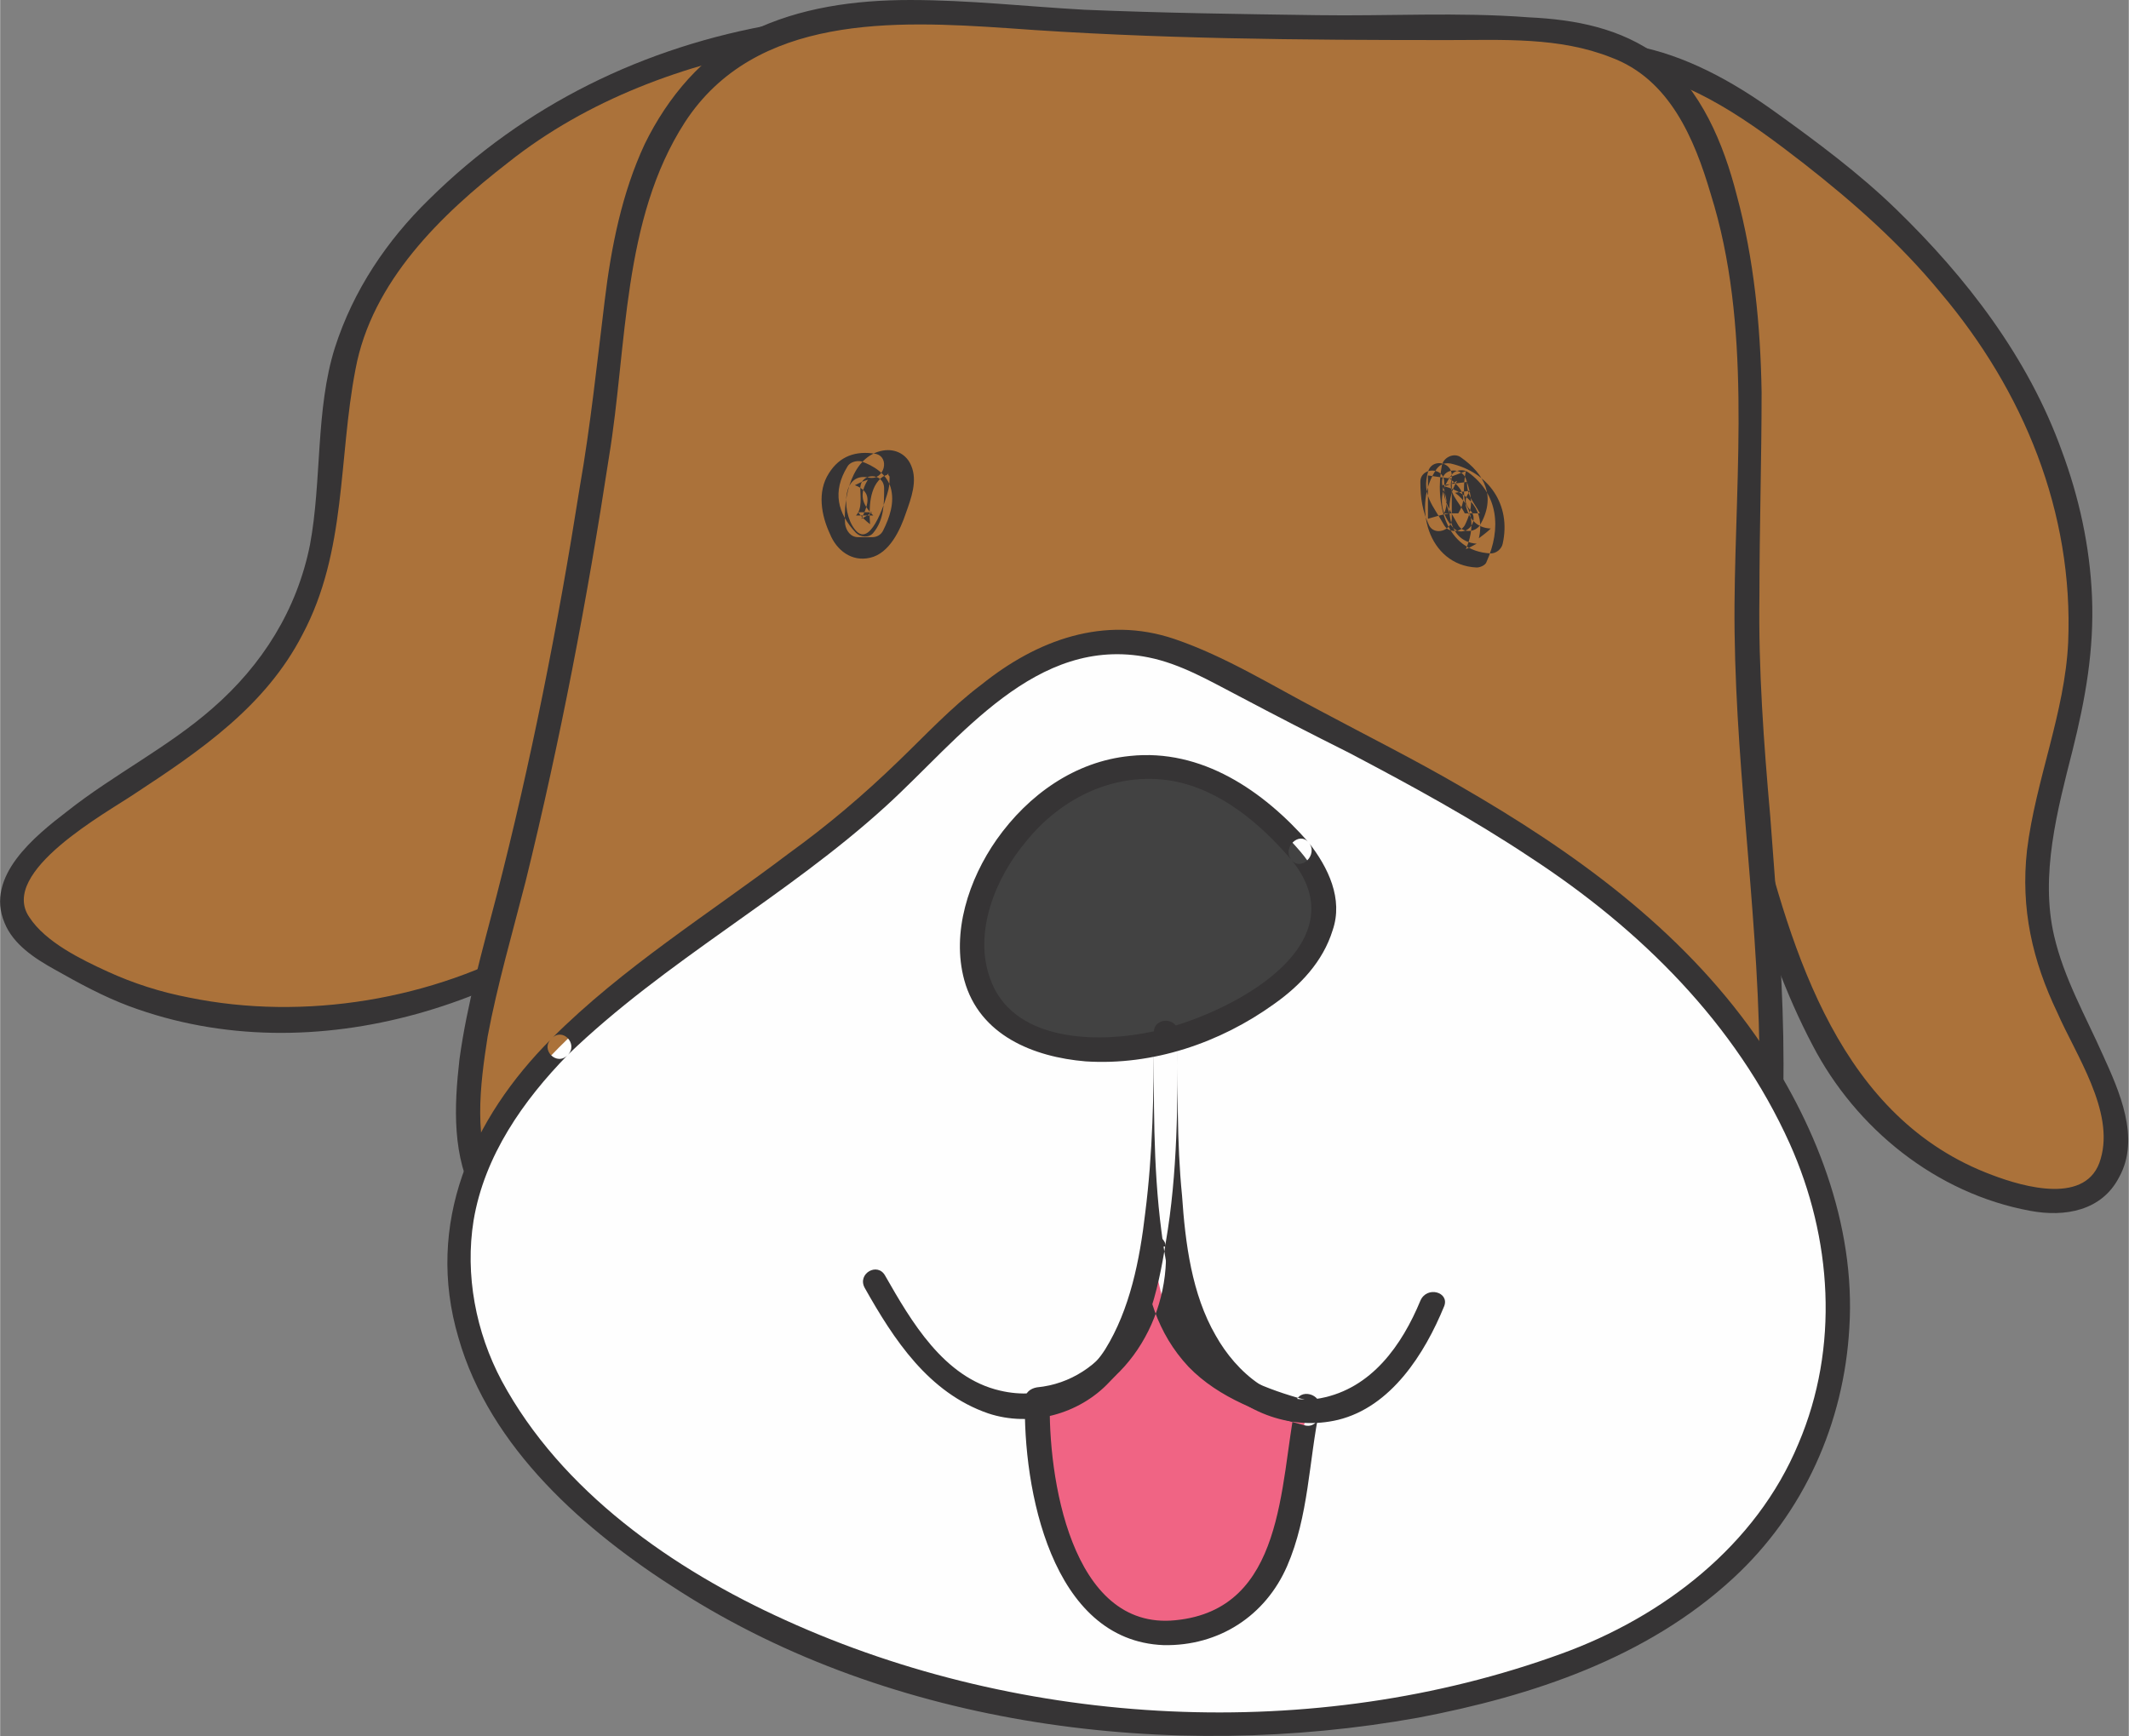 <?xml version="1.0" encoding="UTF-8"?>
<!DOCTYPE svg PUBLIC "-//W3C//DTD SVG 1.1//EN" "http://www.w3.org/Graphics/SVG/1.1/DTD/svg11.dtd">
<!-- Creator: CorelDRAW X7 -->
<svg xmlns="http://www.w3.org/2000/svg" xml:space="preserve" width="3.374in" height="2.752in" version="1.1" style="shape-rendering:geometricPrecision; text-rendering:geometricPrecision; image-rendering:optimizeQuality; fill-rule:evenodd; clip-rule:evenodd"
viewBox="0 0 1965 1603"
 xmlns:xlink="http://www.w3.org/1999/xlink">
 <rect x="0" y="0" width="1965" height="1603" fill="#808080" stroke="none"/>
 <defs>
  <style type="text/css">
   <![CDATA[
    .fil2 {fill:#FEFEFE}
    .fil4 {fill:#F06484}
    .fil0 {fill:#AB723A}
    .fil3 {fill:#424242}
    .fil1 {fill:#363435}
   ]]>
  </style>
 </defs>
 <g id="Layer_x0020_1">

  <path class="fil0" d="M1505 53c81,13 155,81 216,128 129,115 217,264 197,440 -14,75 -48,156 -34,237 7,61 81,156 68,210 -21,81 -143,20 -183,-7 -81,-61 -109,-142 -136,-230 -54,-156 -54,-359 -176,-474l48 -304z"/>
  <path class="fil1" d="M1502 64c62,11 114,49 163,87 46,36 89,74 126,119 77,91 123,203 118,323 -3,65 -30,127 -38,192 -6,54 5,102 28,150 17,39 53,91 40,135 -12,43 -71,26 -100,15 -140,-52 -185,-204 -218,-336 -34,-137 -48,-296 -156,-400 -10,-10 -26,6 -16,16 80,77 106,189 129,294 23,103 45,211 95,306 40,77 114,137 201,153 32,6 66,0 82,-31 20,-36 0,-80 -15,-113 -16,-36 -36,-71 -45,-110 -13,-56 3,-116 17,-171 12,-48 20,-93 18,-142 -2,-47 -12,-92 -28,-135 -31,-86 -88,-160 -153,-223 -34,-33 -73,-62 -112,-90 -39,-28 -82,-52 -130,-61 -14,-3 -20,19 -6,22l0 0z"/>
  <path class="fil0" d="M720 32c-82,14 -156,41 -231,88 -74,55 -142,115 -169,203 -20,82 -7,176 -47,251 -41,88 -129,129 -203,183 -61,47 -88,88 -14,128 142,95 366,61 494,-40 176,-129 244,-346 251,-555l-81 -258z"/>
  <path class="fil1" d="M717 22c-123,21 -233,75 -321,162 -39,38 -70,84 -87,137 -18,57 -12,123 -23,182 -12,60 -44,111 -90,151 -41,36 -91,61 -134,95 -30,23 -76,60 -58,103 8,20 28,33 46,43 23,13 45,25 69,34 172,64 370,-3 497,-125 137,-132 189,-329 196,-514 0,-15 -22,-15 -22,0 -8,225 -91,461 -296,579 -94,54 -213,74 -320,52 -26,-5 -51,-13 -75,-24 -24,-11 -57,-27 -72,-50 -29,-42 72,-97 97,-114 61,-40 121,-81 155,-147 41,-77 33,-162 49,-245 15,-81 79,-143 141,-191 73,-58 163,-91 254,-107 14,-2 8,-24 -6,-21l0 0z"/>
  <path class="fil0" d="M449 1102c-48,-81 20,-251 34,-332 33,-128 54,-257 74,-386 14,-101 14,-243 102,-318 81,-74 223,-54 325,-47 128,7 250,7 379,7 94,0 169,6 209,101 55,122 41,271 41,400 -7,203 47,426 7,629l-1171 -54z"/>
  <path class="fil1" d="M458 1096c-22,-41 -15,-94 -8,-139 9,-48 23,-96 35,-143 32,-130 57,-261 77,-392 17,-103 12,-219 70,-309 65,-100 194,-94 298,-87 135,10 271,11 406,11 51,0 103,-3 151,16 54,20 77,75 92,126 38,121 23,254 22,379 -1,138 21,274 23,412 1,61 -3,123 -15,183 -3,14 19,20 22,6 26,-134 13,-270 3,-405 -6,-68 -11,-136 -10,-204 0,-62 2,-125 2,-188 -1,-61 -7,-123 -23,-182 -12,-47 -33,-98 -72,-128 -35,-26 -77,-34 -120,-36 -65,-5 -130,-1 -195,-2 -72,-1 -143,-2 -215,-5 -54,-3 -107,-9 -161,-9 -51,0 -102,7 -147,29 -44,21 -77,61 -98,104 -21,45 -31,95 -37,145 -7,57 -13,115 -23,172 -20,127 -45,254 -77,378 -13,50 -27,99 -34,150 -5,44 -7,90 15,130 7,12 26,1 19,-12l0 0z"/>
  <path class="fil2" d="M516 967c-182,182 -74,379 129,500 230,136 548,163 806,68 264,-101 318,-365 149,-589 -78,-105 -190,-175 -303,-236 -59,-32 -119,-61 -178,-92 -151,-81 -227,50 -331,137 -87,73 -192,132 -272,212z"/>
  <path class="fil1" d="M509 959c-74,74 -117,171 -86,276 29,102 117,179 204,234 197,126 454,158 682,117 105,-20 211,-55 291,-129 65,-60 102,-143 107,-231 6,-96 -32,-191 -86,-269 -70,-100 -169,-171 -273,-231 -43,-25 -87,-47 -130,-70 -44,-23 -87,-50 -134,-66 -65,-22 -127,1 -178,42 -28,21 -52,47 -77,71 -32,31 -65,59 -101,85 -74,56 -153,105 -219,171 -11,10 5,26 15,15 90,-87 202,-146 294,-230 68,-62 138,-158 242,-137 30,6 57,22 84,36 34,18 67,35 101,52 57,30 114,61 168,97 101,66 189,153 239,264 39,87 46,188 8,277 -39,94 -125,160 -219,194 -228,83 -496,69 -716,-31 -104,-47 -207,-119 -262,-221 -24,-45 -34,-98 -26,-148 10,-60 46,-111 87,-153 10,-10 -5,-26 -15,-15z"/>
  <path class="fil3" d="M1200 786c79,92 -71,170 -145,180 -326,45 -80,-442 145,-180z"/>
  <path class="fil1" d="M1192 794c68,83 -70,149 -136,160 -49,9 -122,6 -142,-50 -16,-43 5,-94 33,-127 32,-40 82,-65 135,-56 44,8 81,39 110,73 9,11 25,-5 16,-16 -42,-48 -99,-87 -165,-80 -51,5 -94,36 -123,77 -26,37 -42,86 -30,130 14,51 64,71 112,75 62,4 124,-17 174,-53 24,-17 45,-39 54,-68 10,-29 -4,-58 -22,-81 -9,-11 -25,5 -16,16z"/>
  <path class="fil1" d="M1311 445c0,15 2,27 8,40 5,10 21,5 21,-6 0,-13 0,-27 0,-40 0,-13 -19,-16 -22,-3 -6,21 5,31 15,49 4,7 15,7 19,0 8,-16 7,-26 1,-43 -4,-11 -22,-10 -22,3 1,17 7,26 15,40 4,7 15,7 20,0 15,-26 5,-47 -18,-63 -6,-4 -15,0 -17,7 -7,35 3,80 45,82 5,0 10,-4 11,-9 8,-36 -13,-66 -48,-74 -6,-1 -10,1 -13,5 -23,33 -8,89 37,91 3,0 8,-2 9,-5 14,-31 11,-63 -17,-83 -4,-3 -11,-2 -14,1 -13,16 -14,34 0,50 10,11 26,-5 16,-16 -5,-6 -6,-10 0,-18 -5,1 -9,1 -14,2 18,13 18,34 10,52 3,-1 6,-3 10,-5 -29,-2 -30,-40 -18,-58 -4,2 -8,4 -12,5 23,6 38,23 32,48 4,-3 8,-6 11,-9 -26,-1 -27,-34 -23,-53 -5,2 -11,4 -16,6 13,10 18,18 9,33 7,0 13,0 20,0 -6,-11 -12,-16 -12,-29 -8,1 -15,2 -23,3 4,11 6,16 2,26 6,0 13,0 19,0 -6,-12 -16,-19 -12,-32 -8,-1 -15,-2 -22,-3 0,13 0,27 0,40 7,-2 13,-4 20,-5 -4,-10 -5,-18 -5,-29 0,-14 -22,-14 -22,0l0 0z"/>
  <path class="fil1" d="M808 419c-18,-3 -33,2 -43,18 -11,17 -7,39 1,56 6,15 20,26 37,22 18,-4 28,-26 33,-41 5,-14 11,-30 5,-44 -4,-10 -14,-16 -26,-14 -29,5 -37,44 -35,68 1,6 5,12 12,12 4,0 9,0 13,0 4,0 8,-2 10,-6 6,-12 11,-26 7,-40 -4,-13 -16,-20 -27,-24 -5,-1 -11,1 -13,5 -14,23 -9,43 8,61 4,4 12,5 16,0 10,-12 10,-27 10,-41 0,-15 -22,-15 -22,0 0,7 2,19 -4,25 6,0 11,0 16,0 -11,-11 -13,-20 -5,-33 -4,1 -8,3 -12,5 16,6 13,17 6,31 4,-2 7,-4 10,-6 -4,0 -9,0 -13,0 3,4 7,8 11,11 -1,-14 -1,-35 12,-44 2,-1 5,-2 4,-2 1,-1 1,0 1,-1 -1,0 0,2 1,3 0,4 0,8 -1,12 -2,8 -15,52 -29,39 -14,-13 -16,-56 11,-50 14,3 20,-19 6,-22l0 0z"/>
  <path class="fil4" d="M1207 1298c-17,82 -8,204 -128,209 -95,5 -124,-138 -122,-215 69,-4 113,-78 108,-141 6,95 57,132 142,154l0 -7z"/>
  <path class="fil1" d="M1196 1295c-15,76 -10,191 -111,201 -97,10 -118,-134 -116,-204 -4,4 -8,8 -12,12 75,-8 123,-81 119,-153 -7,0 -15,0 -22,0 3,42 14,80 43,111 28,29 69,44 107,54 14,4 20,-18 6,-22 -34,-9 -68,-21 -94,-45 -27,-25 -37,-62 -40,-98 -1,-14 -23,-14 -22,0 3,59 -34,124 -97,130 -6,1 -11,5 -11,11 -2,82 24,223 128,227 51,1 94,-27 114,-73 20,-46 20,-97 30,-145 3,-14 -19,-20 -22,-6l0 0z"/>
  <path class="fil1" d="M798 1189c27,48 59,97 114,116 39,13 84,1 112,-29 33,-33 45,-84 52,-129 11,-64 11,-129 11,-194 -7,0 -15,0 -22,0 0,61 -1,123 7,184 6,48 18,97 49,136 28,32 72,48 114,38 49,-12 80,-61 98,-105 5,-13 -16,-19 -22,-5 -17,41 -45,81 -92,90 -42,8 -78,-24 -97,-58 -22,-38 -28,-85 -31,-129 -5,-50 -4,-101 -4,-151 0,-14 -22,-14 -22,0 0,56 -1,112 -8,167 -5,43 -14,89 -37,126 -21,33 -59,47 -97,38 -52,-12 -82,-64 -106,-106 -7,-13 -26,-2 -19,11l0 0z"/>
 </g>
</svg>

